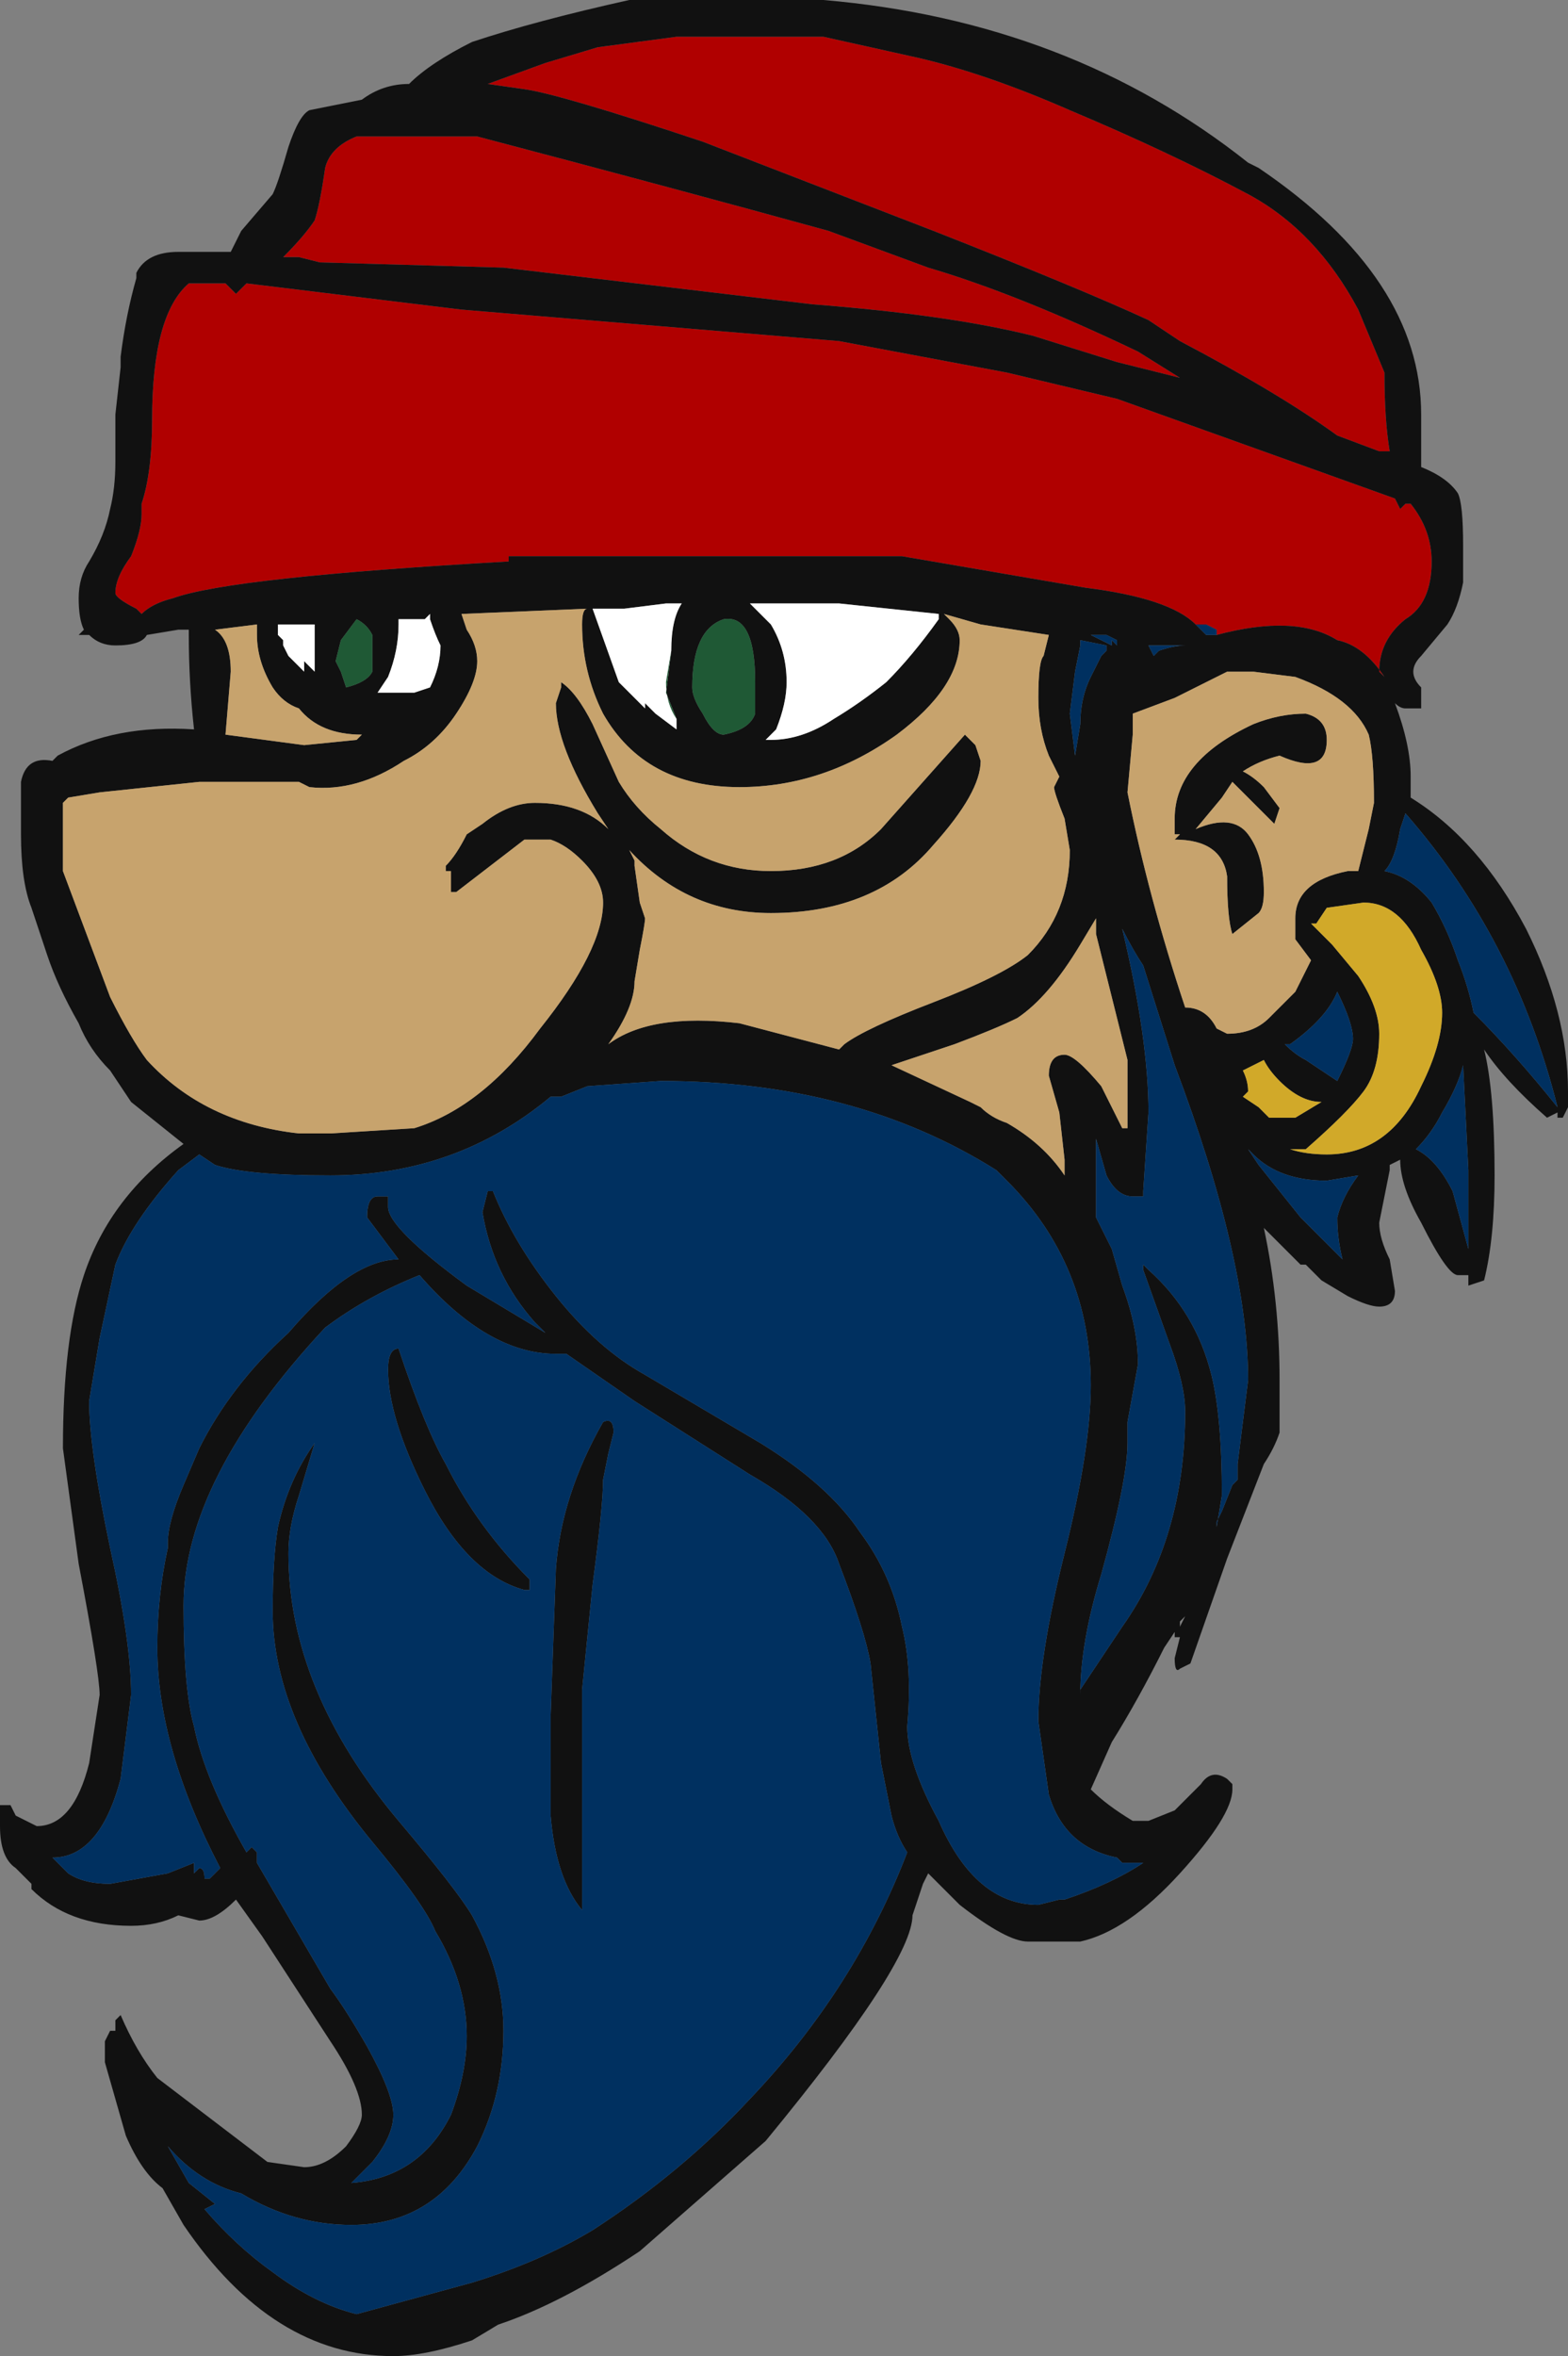<?xml version="1.0" encoding="UTF-8" standalone="no"?>
<svg xmlns:ffdec="https://www.free-decompiler.com/flash" xmlns:xlink="http://www.w3.org/1999/xlink" ffdec:objectType="shape" height="22.45px" width="14.95px" xmlns="http://www.w3.org/2000/svg">
  <rect width="100%" height="100%" fill="#808080" stroke="none"/>
  <g transform="matrix(1.0, 0.0, 0.0, 1.0, 6.55, 15.55)">
    <path d="M2.2 -15.0 Q2.85 -14.85 3.65 -14.5 4.6 -14.1 5.35 -13.7 6.0 -13.35 6.4 -12.6 L6.65 -12.0 Q6.65 -11.55 6.7 -11.25 L6.6 -11.25 6.2 -11.4 Q5.65 -11.8 4.7 -12.3 L4.4 -12.5 Q3.75 -12.8 2.35 -13.35 L0.15 -14.2 Q-1.2 -14.65 -1.55 -14.7 L-1.9 -14.75 -1.35 -14.95 -0.85 -15.1 -0.1 -15.2 1.3 -15.2 2.2 -15.0 M4.85 -9.6 Q4.6 -9.85 3.8 -9.95 L2.05 -10.25 -1.7 -10.25 -1.7 -10.2 Q-4.35 -10.05 -4.9 -9.85 -5.1 -9.8 -5.2 -9.7 L-5.25 -9.75 Q-5.45 -9.85 -5.45 -9.9 -5.45 -10.05 -5.3 -10.25 -5.2 -10.5 -5.2 -10.65 L-5.2 -10.75 Q-5.1 -11.05 -5.1 -11.55 -5.1 -12.55 -4.75 -12.85 L-4.4 -12.85 -4.3 -12.75 -4.2 -12.85 -2.15 -12.6 1.45 -12.3 3.05 -12.0 4.1 -11.75 6.75 -10.8 6.8 -10.7 6.85 -10.75 6.9 -10.75 Q7.1 -10.5 7.1 -10.2 7.1 -9.8 6.85 -9.65 6.6 -9.45 6.6 -9.15 L6.65 -9.1 Q6.45 -9.4 6.2 -9.45 5.8 -9.7 5.05 -9.5 L5.05 -9.55 4.95 -9.6 4.85 -9.6 M4.1 -12.1 L3.3 -12.35 Q2.5 -12.55 1.2 -12.65 L-1.75 -13.0 -3.5 -13.05 -3.7 -13.1 -3.85 -13.1 Q-3.65 -13.3 -3.55 -13.45 -3.5 -13.6 -3.45 -13.95 -3.4 -14.15 -3.15 -14.25 L-2.0 -14.25 Q-0.1 -13.75 1.35 -13.35 L2.3 -13.0 Q3.15 -12.75 4.3 -12.2 L4.7 -11.95 4.1 -12.1" fill="#b00000" fill-rule="evenodd" stroke="none"/>
    <path d="M2.2 -15.0 L1.3 -15.2 -0.1 -15.2 -0.85 -15.1 -1.35 -14.95 -1.9 -14.75 -1.55 -14.7 Q-1.2 -14.65 0.15 -14.2 L2.35 -13.35 Q3.75 -12.8 4.4 -12.5 L4.7 -12.3 Q5.65 -11.8 6.2 -11.4 L6.6 -11.25 6.7 -11.25 Q6.65 -11.55 6.65 -12.0 L6.4 -12.6 Q6.0 -13.35 5.35 -13.7 4.6 -14.1 3.65 -14.5 2.85 -14.85 2.2 -15.0 M7.0 -11.1 Q7.25 -11.0 7.35 -10.85 7.4 -10.75 7.4 -10.35 L7.4 -10.0 Q7.35 -9.75 7.25 -9.6 L7.0 -9.3 Q6.85 -9.15 7.0 -9.0 L7.0 -8.8 6.85 -8.8 Q6.8 -8.8 6.75 -8.85 6.9 -8.45 6.9 -8.15 L6.9 -7.95 Q7.55 -7.55 8.0 -6.7 8.4 -5.9 8.4 -5.15 L8.4 -5.0 8.35 -4.9 8.3 -4.9 8.3 -4.95 8.2 -4.9 Q7.8 -5.25 7.6 -5.55 7.7 -5.15 7.7 -4.35 7.7 -3.75 7.6 -3.35 L7.45 -3.3 7.45 -3.4 7.35 -3.4 Q7.25 -3.4 7.0 -3.9 6.8 -4.25 6.8 -4.5 L6.7 -4.45 6.7 -4.4 6.6 -3.9 Q6.6 -3.75 6.7 -3.55 L6.75 -3.25 Q6.75 -3.1 6.6 -3.1 6.5 -3.1 6.3 -3.2 L6.05 -3.35 5.9 -3.5 5.85 -3.5 5.5 -3.85 Q5.65 -3.15 5.65 -2.4 L5.65 -1.9 Q5.6 -1.75 5.5 -1.6 L5.15 -0.7 4.8 0.3 4.7 0.35 Q4.65 0.4 4.65 0.25 L4.7 0.05 4.65 0.05 4.65 0.0 4.55 0.15 Q4.3 0.65 4.05 1.05 L3.85 1.5 Q4.0 1.65 4.25 1.8 L4.4 1.8 4.65 1.7 4.9 1.45 Q5.0 1.3 5.15 1.4 L5.2 1.45 5.2 1.5 Q5.2 1.75 4.7 2.3 4.2 2.85 3.75 2.95 L3.25 2.95 Q3.05 2.95 2.6 2.6 L2.3 2.3 2.25 2.4 2.15 2.7 Q2.15 3.15 0.75 4.85 L-0.45 5.9 Q-1.2 6.4 -1.8 6.6 L-2.05 6.75 Q-2.5 6.9 -2.8 6.9 -3.95 6.9 -4.8 5.65 L-5.0 5.3 Q-5.2 5.15 -5.35 4.8 L-5.55 4.1 -5.55 3.9 -5.5 3.8 -5.45 3.8 -5.45 3.7 -5.4 3.65 Q-5.25 4.0 -5.05 4.25 L-4.0 5.05 -3.65 5.1 Q-3.45 5.1 -3.25 4.9 -3.1 4.7 -3.1 4.6 -3.1 4.35 -3.4 3.9 L-4.05 2.9 -4.3 2.55 Q-4.5 2.75 -4.65 2.75 L-4.85 2.7 Q-5.05 2.8 -5.3 2.8 -5.9 2.8 -6.25 2.45 L-6.25 2.4 -6.4 2.25 Q-6.55 2.15 -6.55 1.85 L-6.55 1.65 -6.45 1.65 -6.4 1.75 -6.2 1.85 Q-5.85 1.85 -5.7 1.25 L-5.6 0.6 Q-5.6 0.4 -5.8 -0.65 L-5.95 -1.75 Q-5.95 -2.8 -5.75 -3.4 -5.5 -4.15 -4.8 -4.65 L-5.3 -5.05 -5.5 -5.35 Q-5.7 -5.55 -5.8 -5.8 -6.0 -6.15 -6.1 -6.45 L-6.25 -6.9 Q-6.35 -7.15 -6.35 -7.6 L-6.35 -8.1 Q-6.3 -8.35 -6.05 -8.3 L-6.0 -8.35 Q-5.45 -8.65 -4.7 -8.6 -4.75 -9.05 -4.75 -9.5 L-4.75 -9.55 -4.85 -9.55 -5.15 -9.5 Q-5.2 -9.4 -5.45 -9.4 -5.6 -9.4 -5.7 -9.5 L-5.8 -9.5 -5.75 -9.55 Q-5.8 -9.65 -5.8 -9.85 -5.8 -10.05 -5.7 -10.2 -5.55 -10.45 -5.5 -10.7 -5.45 -10.9 -5.45 -11.15 L-5.45 -11.6 -5.4 -12.05 -5.4 -12.15 Q-5.35 -12.55 -5.25 -12.9 L-5.25 -12.95 Q-5.15 -13.15 -4.85 -13.15 L-4.35 -13.15 -4.25 -13.35 -3.95 -13.7 Q-3.9 -13.8 -3.8 -14.15 -3.7 -14.45 -3.6 -14.5 L-3.1 -14.6 Q-2.9 -14.75 -2.65 -14.75 -2.45 -14.95 -2.05 -15.15 -1.45 -15.35 -0.55 -15.55 L1.3 -15.55 Q3.65 -15.35 5.35 -14.0 L5.45 -13.95 Q7.0 -12.9 7.0 -11.6 L7.0 -11.1 M5.05 -9.5 Q5.8 -9.7 6.2 -9.45 6.45 -9.4 6.65 -9.1 L6.6 -9.15 Q6.6 -9.45 6.85 -9.65 7.1 -9.8 7.1 -10.2 7.1 -10.5 6.9 -10.75 L6.85 -10.75 6.8 -10.7 6.75 -10.8 4.1 -11.75 3.05 -12.0 1.45 -12.3 -2.15 -12.6 -4.2 -12.85 -4.3 -12.75 -4.4 -12.85 -4.75 -12.85 Q-5.1 -12.55 -5.1 -11.55 -5.1 -11.05 -5.2 -10.75 L-5.2 -10.65 Q-5.2 -10.5 -5.3 -10.25 -5.45 -10.05 -5.45 -9.9 -5.45 -9.85 -5.25 -9.75 L-5.2 -9.7 Q-5.1 -9.8 -4.9 -9.85 -4.35 -10.05 -1.7 -10.2 L-1.7 -10.25 2.05 -10.25 3.8 -9.95 Q4.6 -9.85 4.85 -9.6 L4.95 -9.5 5.05 -9.5 M6.1 -8.5 Q6.1 -8.15 5.65 -8.35 5.45 -8.3 5.3 -8.2 5.4 -8.15 5.5 -8.05 L5.65 -7.85 5.6 -7.7 Q5.55 -7.75 5.4 -7.9 5.25 -8.05 5.2 -8.1 L5.1 -7.95 4.85 -7.65 Q5.2 -7.8 5.35 -7.6 5.5 -7.4 5.5 -7.05 5.5 -6.9 5.45 -6.85 L5.2 -6.65 Q5.15 -6.8 5.15 -7.2 5.1 -7.55 4.65 -7.55 L4.7 -7.6 4.65 -7.6 Q4.65 -7.65 4.65 -7.75 4.65 -8.3 5.4 -8.65 5.65 -8.75 5.9 -8.75 6.1 -8.7 6.1 -8.5 M6.4 -7.25 L6.5 -7.65 6.55 -7.9 Q6.55 -8.35 6.5 -8.55 6.35 -8.9 5.8 -9.1 L5.4 -9.15 5.15 -9.15 4.65 -8.9 4.25 -8.75 4.25 -8.55 4.2 -8.0 Q4.4 -7.0 4.75 -5.95 4.95 -5.95 5.05 -5.75 L5.15 -5.7 Q5.4 -5.7 5.55 -5.85 L5.8 -6.1 5.95 -6.4 5.8 -6.6 5.8 -6.7 Q5.8 -6.75 5.8 -6.8 5.8 -7.15 6.3 -7.25 L6.4 -7.25 M6.8 -7.65 Q6.75 -7.35 6.65 -7.25 6.9 -7.2 7.1 -6.95 7.25 -6.7 7.35 -6.4 7.45 -6.15 7.5 -5.9 7.9 -5.5 8.3 -5.0 7.9 -6.6 6.85 -7.8 L6.8 -7.65 M4.1 -12.1 L4.7 -11.95 4.3 -12.2 Q3.15 -12.75 2.3 -13.0 L1.35 -13.35 Q-0.1 -13.75 -2.0 -14.25 L-3.15 -14.25 Q-3.4 -14.15 -3.45 -13.95 -3.5 -13.6 -3.55 -13.45 -3.65 -13.3 -3.85 -13.1 L-3.7 -13.1 -3.5 -13.05 -1.75 -13.0 1.2 -12.65 Q2.5 -12.55 3.3 -12.35 L4.1 -12.1 M2.5 -9.65 Q2.6 -9.55 2.6 -9.45 2.6 -9.0 2.0 -8.55 1.3 -8.05 0.5 -8.05 -0.4 -8.05 -0.8 -8.75 -1.0 -9.15 -1.0 -9.6 -1.0 -9.75 -0.95 -9.75 L-2.15 -9.7 -2.1 -9.55 Q-2.0 -9.4 -2.0 -9.25 -2.0 -9.05 -2.2 -8.75 -2.4 -8.45 -2.7 -8.3 -3.15 -8.0 -3.6 -8.05 L-3.7 -8.1 -4.65 -8.1 -5.6 -8.0 -5.9 -7.95 -5.95 -7.9 -5.95 -7.25 -5.5 -6.05 Q-5.3 -5.65 -5.15 -5.45 -4.6 -4.85 -3.7 -4.75 L-3.4 -4.75 -2.6 -4.8 Q-1.95 -5.0 -1.4 -5.75 -0.8 -6.5 -0.8 -6.95 -0.8 -7.15 -1.0 -7.35 -1.15 -7.5 -1.3 -7.55 L-1.55 -7.55 -2.2 -7.05 -2.25 -7.05 -2.25 -7.25 -2.3 -7.25 -2.3 -7.3 Q-2.2 -7.4 -2.1 -7.6 L-1.95 -7.7 Q-1.7 -7.9 -1.45 -7.9 -1.0 -7.9 -0.75 -7.65 L-0.85 -7.8 Q-1.25 -8.45 -1.25 -8.85 L-1.2 -9.0 -1.2 -9.05 Q-1.05 -8.95 -0.9 -8.65 L-0.65 -8.1 Q-0.5 -7.85 -0.25 -7.65 0.2 -7.25 0.8 -7.25 1.45 -7.25 1.85 -7.65 L2.65 -8.55 2.75 -8.45 2.8 -8.3 Q2.8 -8.0 2.35 -7.5 1.8 -6.85 0.8 -6.85 0.0 -6.85 -0.55 -7.45 L-0.5 -7.35 -0.5 -7.3 -0.45 -6.95 -0.4 -6.8 Q-0.4 -6.75 -0.45 -6.5 L-0.5 -6.2 Q-0.5 -5.95 -0.75 -5.6 -0.35 -5.9 0.5 -5.8 L1.45 -5.55 1.5 -5.6 Q1.7 -5.75 2.35 -6.0 3.0 -6.25 3.25 -6.45 3.65 -6.85 3.65 -7.45 L3.6 -7.75 Q3.5 -8.0 3.5 -8.05 L3.55 -8.15 3.45 -8.35 Q3.35 -8.6 3.35 -8.9 3.35 -9.25 3.4 -9.3 L3.45 -9.5 2.8 -9.6 2.45 -9.7 2.5 -9.65 M2.4 -9.65 L2.4 -9.7 1.45 -9.8 0.6 -9.8 0.8 -9.6 Q0.95 -9.35 0.95 -9.05 0.95 -8.85 0.85 -8.6 L0.75 -8.5 0.8 -8.5 Q1.1 -8.5 1.4 -8.7 1.65 -8.85 1.9 -9.05 2.15 -9.3 2.4 -9.65 M0.35 -9.65 Q0.05 -9.55 0.05 -9.0 0.05 -8.9 0.15 -8.75 0.25 -8.55 0.35 -8.55 0.6 -8.6 0.65 -8.75 L0.65 -9.05 Q0.65 -9.7 0.35 -9.65 M4.75 -9.4 L4.4 -9.4 4.45 -9.3 4.5 -9.35 Q4.65 -9.4 4.75 -9.4 M4.0 -9.4 L3.75 -9.45 3.75 -9.4 3.7 -9.15 3.65 -8.75 3.7 -8.35 3.75 -8.65 Q3.75 -8.9 3.85 -9.1 L3.95 -9.3 4.0 -9.35 4.0 -9.4 M3.85 -9.5 L4.05 -9.4 4.05 -9.45 4.1 -9.4 4.1 -9.45 4.0 -9.5 3.85 -9.5 3.85 -9.5 M5.7 -5.6 Q5.8 -5.5 5.9 -5.45 L6.2 -5.25 Q6.35 -5.55 6.35 -5.65 6.35 -5.8 6.2 -6.1 6.1 -5.85 5.75 -5.6 L5.7 -5.6 M5.3 -5.35 Q5.35 -5.25 5.35 -5.15 L5.3 -5.1 5.45 -5.0 5.55 -4.9 5.8 -4.9 6.05 -5.05 Q5.85 -5.05 5.65 -5.25 5.55 -5.35 5.5 -5.45 L5.3 -5.35 M4.15 -6.7 Q4.4 -5.65 4.4 -4.95 L4.35 -4.2 4.35 -4.15 4.25 -4.15 Q4.1 -4.15 4.0 -4.35 L3.9 -4.7 3.9 -3.95 4.05 -3.65 4.15 -3.3 Q4.3 -2.9 4.3 -2.55 L4.2 -2.0 4.2 -1.8 Q4.2 -1.45 3.95 -0.55 3.75 0.1 3.75 0.6 L3.75 0.55 4.15 -0.05 Q4.75 -0.9 4.75 -2.1 4.75 -2.35 4.6 -2.75 L4.35 -3.45 4.35 -3.5 4.4 -3.45 Q4.85 -3.05 5.0 -2.45 5.1 -2.05 5.1 -1.3 L5.05 -1.0 5.05 -1.05 5.1 -1.15 5.2 -1.4 5.25 -1.45 5.25 -1.6 5.35 -2.4 Q5.35 -3.55 4.65 -5.4 L4.35 -6.35 Q4.25 -6.5 4.15 -6.7 M3.9 -6.8 L3.75 -6.55 Q3.45 -6.05 3.15 -5.85 2.95 -5.75 2.55 -5.6 L1.95 -5.4 2.7 -5.05 2.8 -5.0 Q2.9 -4.9 3.05 -4.85 3.4 -4.65 3.6 -4.35 L3.6 -4.5 3.55 -4.95 3.45 -5.3 Q3.45 -5.5 3.6 -5.5 3.7 -5.5 3.95 -5.2 L4.15 -4.8 4.2 -4.8 4.2 -5.45 3.9 -6.65 3.9 -6.8 M2.95 -4.4 Q1.6 -5.25 -0.25 -5.25 L-0.95 -5.2 -1.2 -5.1 -1.3 -5.1 Q-2.2 -4.35 -3.4 -4.35 -4.2 -4.35 -4.5 -4.45 L-4.65 -4.55 -4.85 -4.4 Q-5.3 -3.9 -5.45 -3.5 L-5.6 -2.8 -5.7 -2.2 Q-5.7 -1.75 -5.5 -0.8 -5.3 0.1 -5.3 0.6 L-5.4 1.4 Q-5.6 2.15 -6.05 2.15 L-5.9 2.3 Q-5.75 2.4 -5.5 2.4 L-4.95 2.3 -4.7 2.2 -4.7 2.3 -4.65 2.25 Q-4.6 2.25 -4.6 2.35 L-4.55 2.35 -4.45 2.25 Q-5.05 1.1 -5.05 0.15 -5.05 -0.35 -4.95 -0.8 L-4.95 -0.85 Q-4.95 -1.05 -4.8 -1.4 L-4.65 -1.75 Q-4.35 -2.35 -3.8 -2.85 -3.2 -3.55 -2.75 -3.55 L-3.05 -3.95 Q-3.05 -4.15 -2.95 -4.15 L-2.85 -4.15 -2.85 -4.05 Q-2.85 -3.85 -2.1 -3.3 L-1.35 -2.85 -1.45 -2.95 Q-1.85 -3.4 -1.95 -4.0 L-1.9 -4.2 -1.85 -4.2 Q-1.65 -3.7 -1.25 -3.2 -0.85 -2.7 -0.4 -2.45 L0.7 -1.8 Q1.35 -1.4 1.65 -0.95 1.95 -0.55 2.05 -0.05 2.15 0.35 2.1 0.9 2.1 1.25 2.4 1.8 2.75 2.6 3.35 2.6 L3.55 2.55 3.6 2.55 Q4.05 2.4 4.35 2.2 L4.15 2.2 4.1 2.15 Q3.6 2.05 3.45 1.55 L3.35 0.85 Q3.35 0.25 3.6 -0.75 3.85 -1.75 3.85 -2.35 3.85 -3.5 3.05 -4.3 L2.95 -4.4 M5.35 -4.6 L5.45 -4.45 5.85 -3.95 Q6.05 -3.75 6.25 -3.55 6.2 -3.75 6.2 -3.95 6.25 -4.15 6.4 -4.35 L6.1 -4.3 Q5.65 -4.3 5.4 -4.55 L5.35 -4.6 M0.6 -1.5 L-0.5 -2.2 -1.15 -2.65 -1.25 -2.65 Q-1.9 -2.65 -2.55 -3.4 -3.05 -3.2 -3.45 -2.9 -4.8 -1.45 -4.8 -0.25 -4.8 0.55 -4.7 0.9 -4.6 1.4 -4.2 2.1 L-4.15 2.05 -4.1 2.1 -4.1 2.2 -3.4 3.4 Q-3.25 3.6 -3.05 3.95 -2.8 4.4 -2.8 4.6 -2.8 4.8 -3.0 5.05 L-3.2 5.25 Q-2.55 5.2 -2.25 4.6 -2.1 4.2 -2.1 3.85 -2.1 3.35 -2.4 2.85 -2.5 2.6 -3.0 2.0 -3.95 0.85 -3.95 -0.2 -3.95 -0.7 -3.9 -1.0 -3.8 -1.45 -3.55 -1.8 L-3.7 -1.3 Q-3.8 -1.0 -3.8 -0.75 -3.8 0.55 -2.75 1.8 -2.2 2.45 -2.05 2.7 -1.75 3.25 -1.75 3.8 -1.75 4.4 -2.0 4.9 -2.4 5.65 -3.2 5.65 -3.75 5.65 -4.25 5.35 -4.65 5.25 -4.95 4.9 L-4.75 5.25 -4.5 5.45 -4.6 5.5 Q-4.3 5.85 -3.95 6.1 -3.55 6.4 -3.15 6.5 L-2.05 6.2 Q-1.4 6.0 -0.9 5.7 -0.05 5.15 0.6 4.45 1.6 3.4 2.1 2.1 2.0 1.95 1.95 1.75 L1.85 1.25 1.75 0.3 Q1.7 0.0 1.45 -0.65 1.3 -1.1 0.6 -1.5 M4.7 -0.05 L4.75 -0.15 4.7 -0.1 4.7 -0.05 M5.95 -6.75 L6.15 -6.55 6.4 -6.25 Q6.6 -5.95 6.6 -5.7 6.6 -5.35 6.45 -5.15 6.3 -4.95 5.9 -4.6 L5.75 -4.6 Q5.9 -4.55 6.1 -4.55 6.7 -4.55 7.0 -5.2 7.2 -5.6 7.2 -5.9 7.2 -6.15 7.0 -6.5 6.8 -6.95 6.45 -6.95 L6.1 -6.9 6.0 -6.75 5.95 -6.75 M6.95 -4.6 Q7.15 -4.5 7.3 -4.2 L7.45 -3.65 7.45 -4.4 7.4 -5.4 Q7.35 -5.2 7.2 -4.95 7.1 -4.75 6.95 -4.6 M-3.55 -9.3 L-3.55 -9.6 -3.9 -9.6 -3.9 -9.5 -3.85 -9.45 -3.85 -9.4 -3.8 -9.3 -3.65 -9.15 -3.65 -9.25 -3.55 -9.15 -3.55 -9.25 -3.55 -9.3 M-4.1 -9.6 L-4.5 -9.55 Q-4.35 -9.45 -4.35 -9.15 L-4.4 -8.55 -3.65 -8.45 -3.15 -8.5 -3.1 -8.55 Q-3.5 -8.55 -3.7 -8.8 -3.85 -8.85 -3.95 -9.0 -4.1 -9.25 -4.1 -9.5 L-4.1 -9.6 M-3.0 -9.5 Q-3.05 -9.6 -3.15 -9.65 L-3.3 -9.45 -3.35 -9.25 -3.3 -9.15 -3.25 -9.0 Q-3.05 -9.05 -3.0 -9.15 L-3.0 -9.3 Q-3.0 -9.45 -3.0 -9.5 M-0.05 -9.8 L-0.2 -9.8 -0.6 -9.75 -0.9 -9.75 -0.65 -9.05 -0.4 -8.8 -0.4 -8.85 -0.3 -8.75 -0.1 -8.6 -0.1 -8.7 Q-0.2 -8.85 -0.2 -9.05 L-0.15 -9.35 Q-0.15 -9.65 -0.05 -9.8 M-2.5 -9.65 L-2.75 -9.65 -2.75 -9.6 Q-2.75 -9.35 -2.85 -9.1 L-2.95 -8.95 -2.8 -8.95 Q-2.75 -8.95 -2.65 -8.95 L-2.6 -8.95 -2.45 -9.0 Q-2.35 -9.2 -2.35 -9.4 -2.4 -9.5 -2.45 -9.65 L-2.45 -9.7 -2.5 -9.65 M-0.7 -1.9 L-0.75 -1.7 -0.8 -1.45 Q-0.8 -1.2 -0.9 -0.45 L-1.0 0.55 -1.0 2.65 Q-1.25 2.35 -1.3 1.75 L-1.3 0.8 -1.25 -0.6 Q-1.2 -1.3 -0.8 -2.0 -0.7 -2.05 -0.7 -1.9 M-2.75 -2.7 Q-2.5 -1.95 -2.3 -1.6 -2.0 -1.0 -1.5 -0.5 L-1.5 -0.4 -1.55 -0.4 Q-2.1 -0.55 -2.5 -1.35 -2.85 -2.05 -2.85 -2.5 -2.85 -2.7 -2.75 -2.7" fill="#111111" fill-rule="evenodd" stroke="none"/>
    <path d="M6.4 -7.25 L6.3 -7.25 Q5.8 -7.15 5.8 -6.8 5.8 -6.75 5.8 -6.7 L5.8 -6.6 5.95 -6.4 5.8 -6.1 5.55 -5.85 Q5.4 -5.7 5.15 -5.7 L5.05 -5.75 Q4.95 -5.95 4.75 -5.95 4.4 -7.0 4.2 -8.0 L4.25 -8.55 4.25 -8.75 4.65 -8.9 5.15 -9.15 5.4 -9.15 5.8 -9.1 Q6.35 -8.9 6.5 -8.55 6.55 -8.35 6.55 -7.9 L6.5 -7.65 6.4 -7.25 M6.1 -8.5 Q6.1 -8.7 5.9 -8.75 5.65 -8.75 5.4 -8.65 4.65 -8.3 4.65 -7.75 4.65 -7.65 4.65 -7.6 L4.7 -7.6 4.65 -7.55 Q5.1 -7.55 5.15 -7.2 5.15 -6.8 5.2 -6.65 L5.45 -6.85 Q5.5 -6.9 5.5 -7.05 5.5 -7.4 5.35 -7.6 5.2 -7.8 4.85 -7.65 L5.1 -7.95 5.2 -8.1 Q5.25 -8.05 5.4 -7.9 5.55 -7.75 5.6 -7.7 L5.65 -7.85 5.5 -8.05 Q5.4 -8.15 5.3 -8.2 5.45 -8.3 5.65 -8.35 6.1 -8.15 6.1 -8.5 M2.5 -9.65 L2.45 -9.7 2.8 -9.6 3.45 -9.5 3.4 -9.3 Q3.35 -9.25 3.35 -8.9 3.35 -8.6 3.45 -8.35 L3.55 -8.15 3.5 -8.05 Q3.5 -8.0 3.6 -7.75 L3.65 -7.45 Q3.65 -6.85 3.25 -6.45 3.0 -6.25 2.35 -6.0 1.7 -5.75 1.5 -5.6 L1.45 -5.55 0.5 -5.8 Q-0.35 -5.9 -0.75 -5.6 -0.5 -5.95 -0.5 -6.2 L-0.45 -6.5 Q-0.4 -6.75 -0.4 -6.8 L-0.45 -6.95 -0.5 -7.3 -0.5 -7.35 -0.55 -7.45 Q0.0 -6.85 0.8 -6.85 1.8 -6.85 2.35 -7.5 2.8 -8.0 2.8 -8.3 L2.75 -8.45 2.65 -8.55 1.85 -7.65 Q1.45 -7.25 0.8 -7.25 0.2 -7.25 -0.25 -7.65 -0.5 -7.85 -0.65 -8.1 L-0.9 -8.65 Q-1.05 -8.95 -1.2 -9.05 L-1.2 -9.0 -1.25 -8.85 Q-1.25 -8.45 -0.85 -7.8 L-0.75 -7.65 Q-1.0 -7.9 -1.45 -7.9 -1.7 -7.9 -1.95 -7.7 L-2.1 -7.6 Q-2.2 -7.4 -2.3 -7.3 L-2.3 -7.25 -2.25 -7.25 -2.25 -7.05 -2.2 -7.05 -1.55 -7.55 -1.3 -7.55 Q-1.15 -7.5 -1.0 -7.35 -0.8 -7.15 -0.8 -6.95 -0.8 -6.5 -1.4 -5.75 -1.95 -5.0 -2.6 -4.8 L-3.4 -4.75 -3.7 -4.75 Q-4.6 -4.85 -5.15 -5.45 -5.3 -5.65 -5.5 -6.05 L-5.95 -7.25 -5.95 -7.9 -5.9 -7.95 -5.6 -8.0 -4.65 -8.1 -3.7 -8.1 -3.6 -8.05 Q-3.15 -8.0 -2.7 -8.3 -2.4 -8.45 -2.2 -8.75 -2.0 -9.05 -2.0 -9.25 -2.0 -9.4 -2.1 -9.55 L-2.15 -9.7 -0.95 -9.75 Q-1.0 -9.75 -1.0 -9.6 -1.0 -9.15 -0.8 -8.75 -0.4 -8.05 0.5 -8.05 1.3 -8.05 2.0 -8.55 2.6 -9.0 2.6 -9.45 2.6 -9.55 2.5 -9.65 M3.9 -6.8 L3.9 -6.65 4.2 -5.45 4.2 -4.8 4.15 -4.8 3.95 -5.2 Q3.7 -5.5 3.6 -5.5 3.45 -5.5 3.45 -5.3 L3.55 -4.95 3.6 -4.5 3.6 -4.35 Q3.4 -4.65 3.05 -4.85 2.9 -4.9 2.8 -5.0 L2.7 -5.05 1.95 -5.4 2.55 -5.6 Q2.95 -5.75 3.15 -5.85 3.45 -6.05 3.75 -6.55 L3.9 -6.8 M-4.1 -9.6 L-4.1 -9.5 Q-4.1 -9.25 -3.95 -9.0 -3.85 -8.85 -3.7 -8.8 -3.5 -8.55 -3.1 -8.55 L-3.15 -8.5 -3.65 -8.45 -4.4 -8.55 -4.35 -9.15 Q-4.35 -9.45 -4.5 -9.55 L-4.1 -9.6" fill="#c7a36d" fill-rule="evenodd" stroke="none"/>
    <path d="M4.85 -9.6 L4.95 -9.6 5.05 -9.55 5.05 -9.5 4.95 -9.5 4.85 -9.6 M6.8 -7.65 L6.85 -7.8 Q7.9 -6.6 8.3 -5.0 7.9 -5.5 7.5 -5.9 7.45 -6.15 7.35 -6.4 7.25 -6.7 7.1 -6.95 6.9 -7.2 6.65 -7.25 6.75 -7.35 6.8 -7.65 M3.85 -9.5 L4.0 -9.5 4.1 -9.45 4.1 -9.4 4.05 -9.45 4.05 -9.4 3.85 -9.5 M4.0 -9.4 L4.0 -9.35 3.95 -9.3 3.85 -9.1 Q3.75 -8.9 3.75 -8.65 L3.7 -8.35 3.65 -8.75 3.7 -9.15 3.75 -9.4 3.75 -9.45 4.0 -9.4 M4.75 -9.4 Q4.65 -9.4 4.5 -9.35 L4.45 -9.3 4.4 -9.4 4.75 -9.4 M5.7 -5.6 L5.75 -5.6 Q6.1 -5.85 6.2 -6.1 6.35 -5.8 6.35 -5.65 6.35 -5.55 6.2 -5.25 L5.9 -5.45 Q5.8 -5.5 5.7 -5.6 M4.15 -6.7 Q4.25 -6.5 4.35 -6.35 L4.65 -5.4 Q5.35 -3.55 5.35 -2.4 L5.25 -1.6 5.25 -1.45 5.2 -1.4 5.1 -1.15 5.05 -1.05 5.05 -1.0 5.1 -1.3 Q5.1 -2.05 5.0 -2.45 4.85 -3.05 4.4 -3.45 L4.35 -3.5 4.35 -3.45 4.6 -2.75 Q4.75 -2.35 4.75 -2.1 4.75 -0.9 4.15 -0.05 L3.75 0.55 3.75 0.6 Q3.75 0.1 3.95 -0.55 4.2 -1.45 4.2 -1.8 L4.2 -2.0 4.3 -2.55 Q4.3 -2.9 4.15 -3.3 L4.05 -3.65 3.9 -3.95 3.9 -4.7 4.0 -4.35 Q4.1 -4.15 4.25 -4.15 L4.35 -4.15 4.35 -4.2 4.4 -4.95 Q4.4 -5.65 4.15 -6.7 M0.6 -1.5 Q1.3 -1.1 1.45 -0.65 1.7 0.0 1.75 0.3 L1.85 1.25 1.95 1.75 Q2.0 1.95 2.1 2.1 1.6 3.4 0.6 4.45 -0.05 5.15 -0.9 5.7 -1.4 6.0 -2.05 6.2 L-3.15 6.5 Q-3.55 6.4 -3.95 6.1 -4.3 5.85 -4.6 5.5 L-4.5 5.45 -4.75 5.25 -4.95 4.9 Q-4.65 5.25 -4.25 5.35 -3.75 5.65 -3.2 5.65 -2.4 5.65 -2.0 4.9 -1.75 4.4 -1.75 3.8 -1.75 3.25 -2.05 2.7 -2.2 2.45 -2.75 1.8 -3.8 0.55 -3.8 -0.75 -3.8 -1.0 -3.7 -1.3 L-3.55 -1.8 Q-3.8 -1.45 -3.9 -1.0 -3.95 -0.7 -3.95 -0.2 -3.95 0.85 -3.0 2.0 -2.5 2.6 -2.4 2.85 -2.1 3.35 -2.1 3.85 -2.1 4.2 -2.25 4.6 -2.55 5.2 -3.2 5.25 L-3.0 5.05 Q-2.8 4.8 -2.8 4.6 -2.8 4.4 -3.05 3.95 -3.25 3.6 -3.4 3.4 L-4.1 2.2 -4.1 2.1 -4.15 2.05 -4.2 2.1 Q-4.6 1.4 -4.7 0.9 -4.8 0.55 -4.8 -0.25 -4.8 -1.45 -3.45 -2.9 -3.05 -3.2 -2.55 -3.4 -1.9 -2.65 -1.25 -2.65 L-1.15 -2.65 -0.5 -2.2 0.6 -1.5 M5.35 -4.6 L5.4 -4.55 Q5.65 -4.3 6.1 -4.3 L6.4 -4.35 Q6.25 -4.15 6.2 -3.95 6.2 -3.75 6.25 -3.55 6.05 -3.75 5.85 -3.95 L5.45 -4.45 5.35 -4.6 M2.95 -4.4 L3.05 -4.3 Q3.85 -3.5 3.85 -2.35 3.85 -1.75 3.6 -0.75 3.35 0.25 3.35 0.85 L3.45 1.55 Q3.6 2.05 4.1 2.15 L4.15 2.2 4.35 2.2 Q4.05 2.4 3.6 2.55 L3.55 2.55 3.35 2.6 Q2.75 2.6 2.4 1.8 2.1 1.25 2.1 0.9 2.15 0.35 2.05 -0.05 1.95 -0.55 1.65 -0.95 1.35 -1.4 0.7 -1.8 L-0.4 -2.45 Q-0.85 -2.7 -1.25 -3.2 -1.65 -3.7 -1.85 -4.2 L-1.9 -4.2 -1.95 -4.0 Q-1.85 -3.4 -1.45 -2.95 L-1.35 -2.85 -2.1 -3.3 Q-2.85 -3.85 -2.85 -4.05 L-2.85 -4.15 -2.95 -4.15 Q-3.05 -4.15 -3.05 -3.95 L-2.75 -3.55 Q-3.2 -3.55 -3.8 -2.85 -4.35 -2.35 -4.65 -1.75 L-4.8 -1.4 Q-4.95 -1.05 -4.95 -0.85 L-4.95 -0.8 Q-5.05 -0.35 -5.05 0.15 -5.05 1.1 -4.45 2.25 L-4.55 2.35 -4.6 2.35 Q-4.6 2.25 -4.65 2.25 L-4.7 2.3 -4.7 2.2 -4.95 2.3 -5.5 2.4 Q-5.75 2.4 -5.9 2.3 L-6.05 2.15 Q-5.6 2.15 -5.4 1.4 L-5.3 0.6 Q-5.3 0.1 -5.5 -0.8 -5.7 -1.75 -5.7 -2.2 L-5.6 -2.8 -5.45 -3.5 Q-5.3 -3.9 -4.85 -4.4 L-4.65 -4.55 -4.5 -4.45 Q-4.2 -4.35 -3.4 -4.35 -2.2 -4.35 -1.3 -5.1 L-1.2 -5.1 -0.95 -5.2 -0.25 -5.25 Q1.6 -5.25 2.95 -4.4 M6.95 -4.6 Q7.1 -4.75 7.2 -4.95 7.35 -5.2 7.4 -5.4 L7.45 -4.4 7.45 -3.65 7.3 -4.2 Q7.15 -4.5 6.95 -4.6 M-2.75 -2.7 Q-2.85 -2.7 -2.85 -2.5 -2.85 -2.05 -2.5 -1.35 -2.1 -0.55 -1.55 -0.4 L-1.5 -0.4 -1.5 -0.5 Q-2.0 -1.0 -2.3 -1.6 -2.5 -1.95 -2.75 -2.7 M-0.7 -1.9 Q-0.7 -2.05 -0.8 -2.0 -1.2 -1.3 -1.25 -0.6 L-1.3 0.8 -1.3 1.75 Q-1.25 2.35 -1.0 2.65 L-1.0 0.55 -0.9 -0.45 Q-0.8 -1.2 -0.8 -1.45 L-0.75 -1.7 -0.7 -1.9" fill="#003060" fill-rule="evenodd" stroke="none"/>
    <path d="M2.4 -9.65 Q2.15 -9.3 1.9 -9.05 1.65 -8.85 1.4 -8.7 1.1 -8.5 0.8 -8.5 L0.75 -8.5 0.85 -8.6 Q0.95 -8.85 0.95 -9.05 0.95 -9.35 0.8 -9.6 L0.6 -9.8 1.45 -9.8 2.4 -9.7 2.4 -9.65 M-3.55 -9.25 L-3.55 -9.15 -3.65 -9.25 -3.65 -9.15 -3.8 -9.3 -3.85 -9.4 -3.85 -9.45 -3.9 -9.5 -3.9 -9.6 -3.55 -9.6 -3.55 -9.3 -3.55 -9.25 M-0.2 -9.8 L-0.05 -9.8 Q-0.15 -9.65 -0.15 -9.35 L-0.2 -8.95 -0.1 -8.7 -0.1 -8.6 -0.3 -8.75 -0.4 -8.85 -0.4 -8.8 -0.65 -9.05 -0.9 -9.75 -0.6 -9.75 -0.2 -9.8 M-2.5 -9.65 L-2.45 -9.7 -2.45 -9.65 Q-2.4 -9.5 -2.35 -9.4 -2.35 -9.2 -2.45 -9.0 L-2.6 -8.95 -2.65 -8.95 Q-2.75 -8.95 -2.8 -8.95 L-2.95 -8.95 -2.85 -9.1 Q-2.75 -9.35 -2.75 -9.6 L-2.75 -9.65 -2.5 -9.65" fill="#ffffff" fill-rule="evenodd" stroke="none"/>
    <path d="M0.35 -9.65 Q0.65 -9.7 0.65 -9.05 L0.65 -8.75 Q0.6 -8.6 0.35 -8.55 0.25 -8.55 0.15 -8.75 0.05 -8.9 0.05 -9.0 0.05 -9.55 0.35 -9.65 M-3.55 -9.25 L-3.55 -9.3 -3.55 -9.25 M-0.2 -9.8 L-0.05 -9.8 -0.2 -9.8 M-3.0 -9.5 Q-3.0 -9.45 -3.0 -9.3 L-3.0 -9.15 Q-3.05 -9.05 -3.25 -9.0 L-3.3 -9.15 -3.35 -9.25 -3.3 -9.45 -3.15 -9.65 Q-3.05 -9.6 -3.0 -9.5 M-0.15 -9.35 L-0.2 -9.05 Q-0.2 -8.85 -0.1 -8.7 L-0.2 -8.95 -0.15 -9.35" fill="#1f5935" fill-rule="evenodd" stroke="none"/>
    <path d="M5.3 -5.35 L5.5 -5.45 Q5.55 -5.35 5.65 -5.25 5.85 -5.05 6.05 -5.05 L5.8 -4.9 5.55 -4.9 5.45 -5.0 5.3 -5.1 5.35 -5.15 Q5.35 -5.25 5.3 -5.35 M5.95 -6.75 L6.0 -6.75 6.1 -6.9 6.45 -6.95 Q6.8 -6.95 7.0 -6.5 7.2 -6.15 7.2 -5.9 7.2 -5.6 7.0 -5.2 6.7 -4.55 6.1 -4.55 5.9 -4.55 5.75 -4.6 L5.9 -4.6 Q6.3 -4.95 6.45 -5.15 6.6 -5.35 6.6 -5.7 6.6 -5.95 6.4 -6.25 L6.15 -6.55 5.95 -6.75" fill="#d1a929" fill-rule="evenodd" stroke="none"/>
  </g>
</svg>
